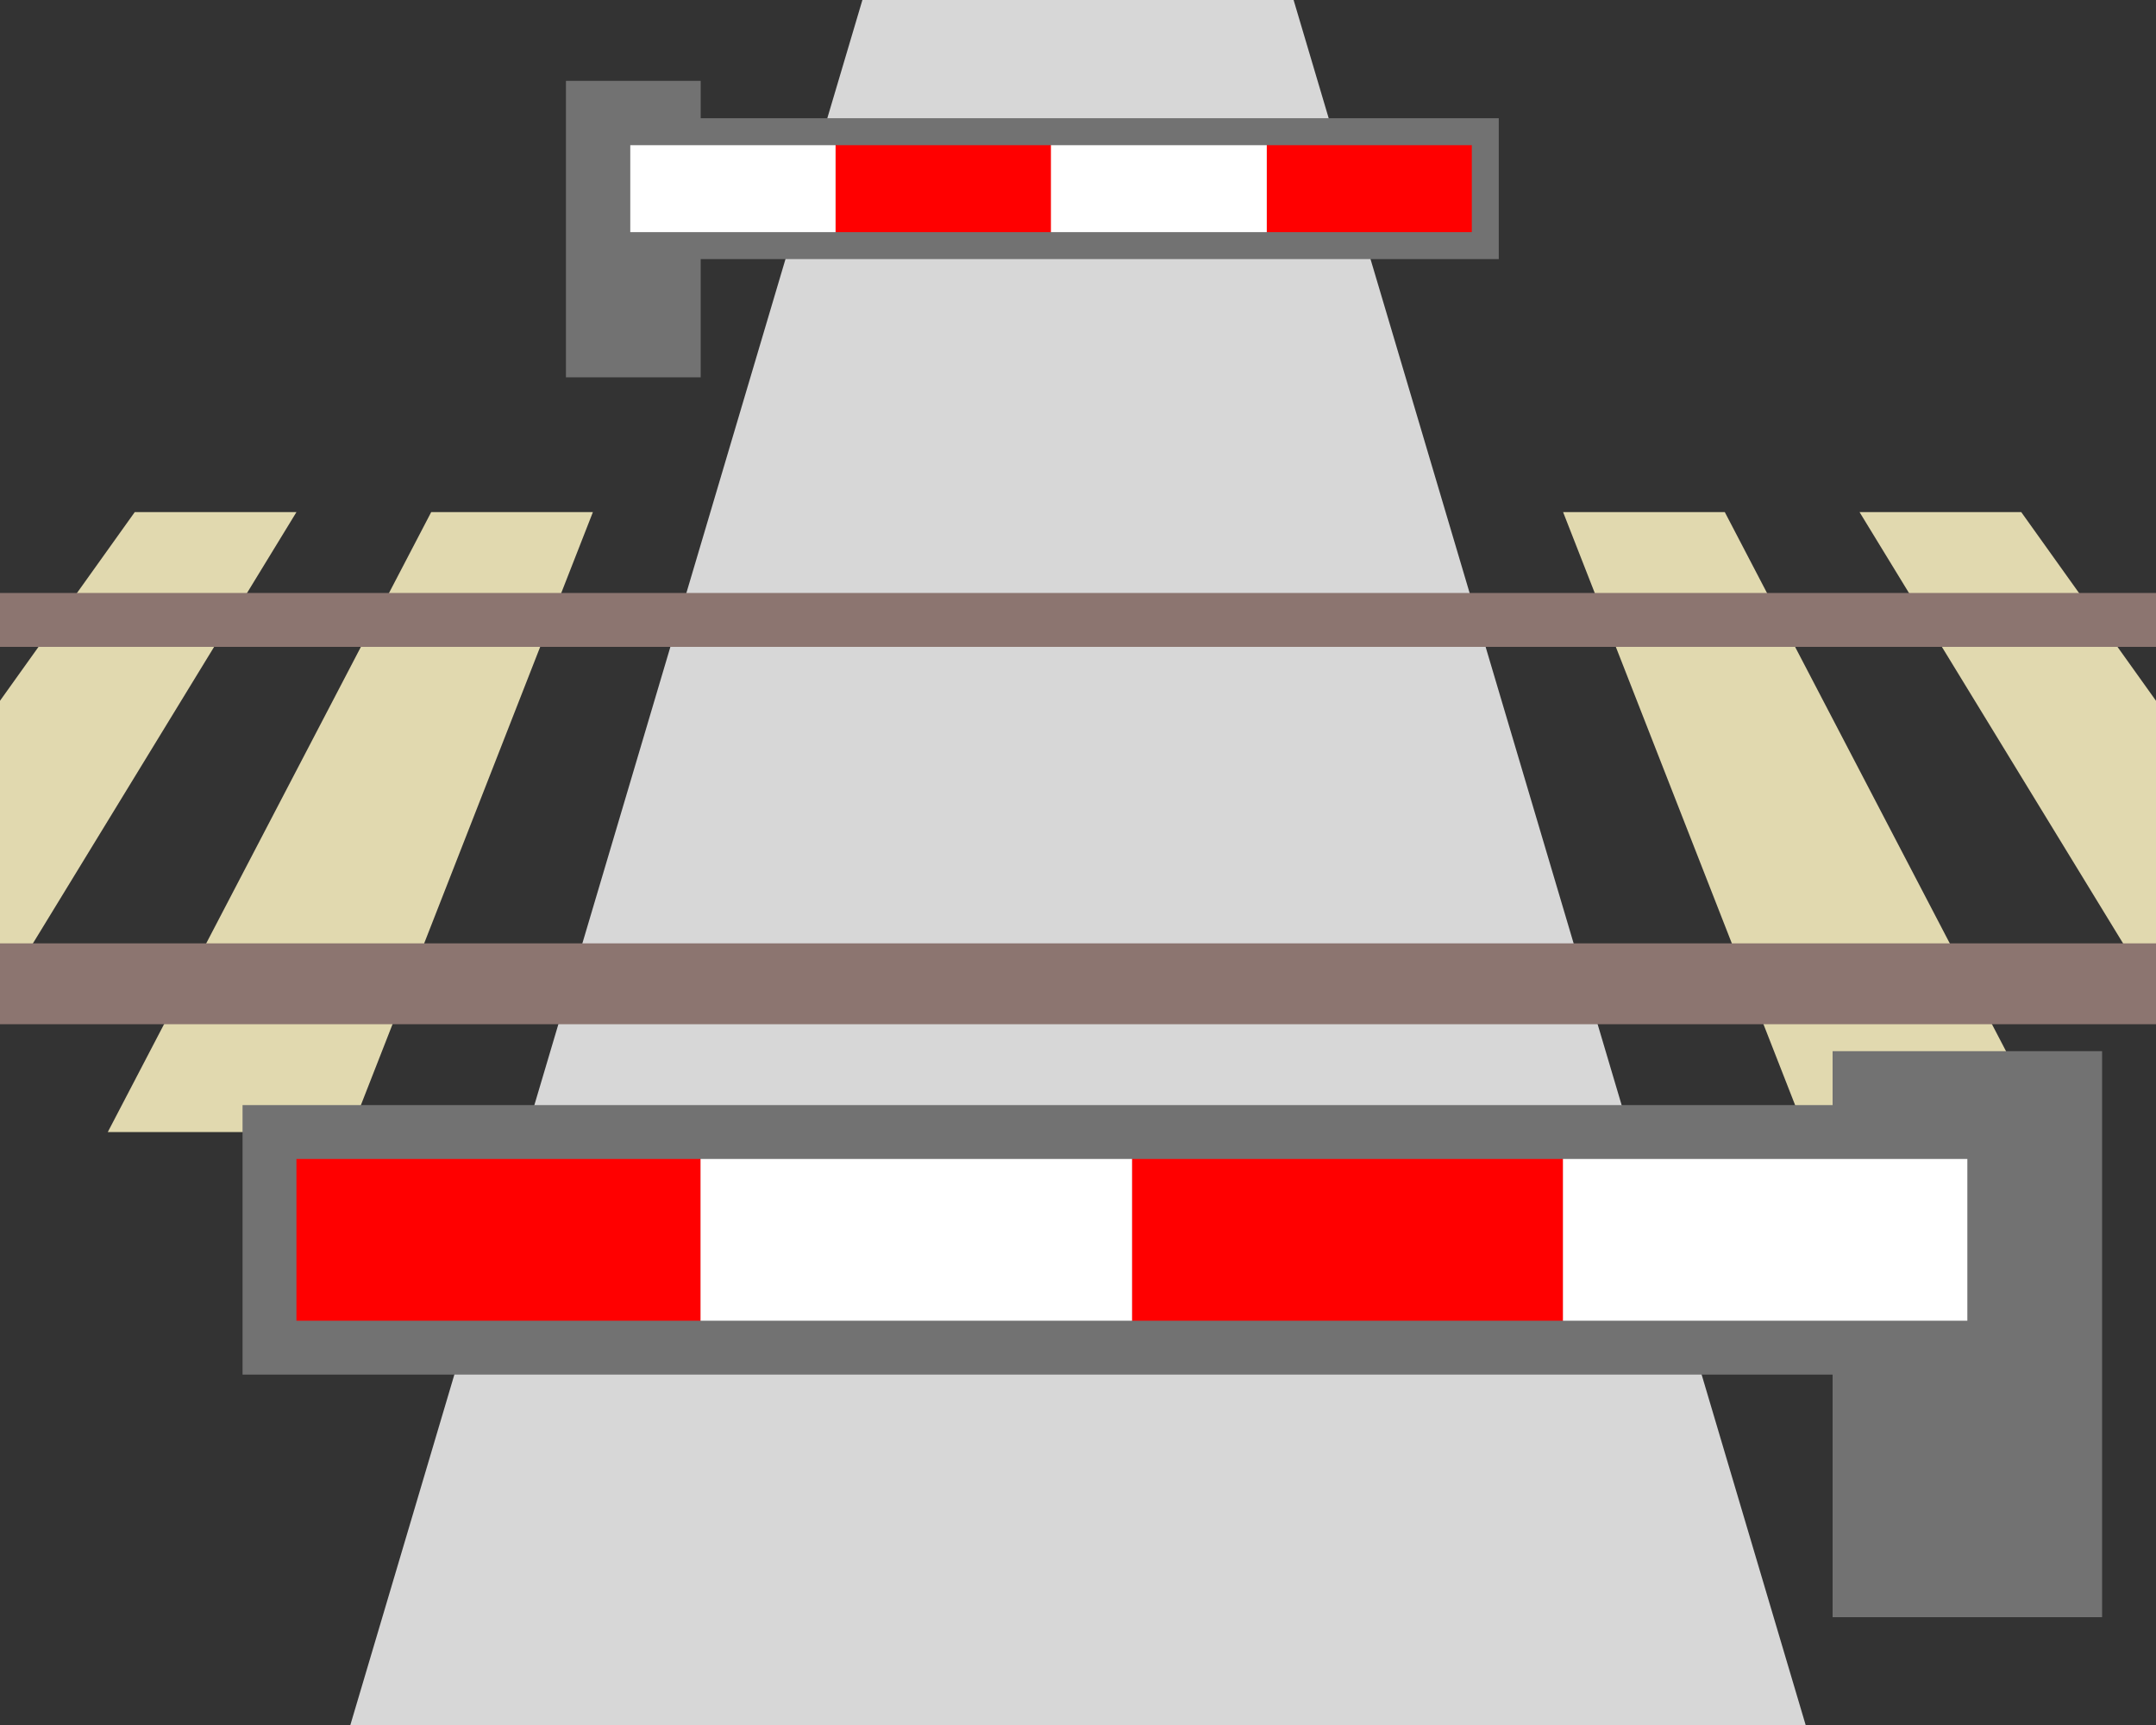 <?xml version="1.0" encoding="UTF-8" standalone="no"?>
<svg
   xmlns:dc="http://purl.org/dc/elements/1.1/"
   xmlns:cc="http://creativecommons.org/ns#"
   xmlns:rdf="http://www.w3.org/1999/02/22-rdf-syntax-ns#"
   xmlns:svg="http://www.w3.org/2000/svg"
   xmlns="http://www.w3.org/2000/svg"
   xmlns:sodipodi="http://sodipodi.sourceforge.net/DTD/sodipodi-0.dtd"
   xmlns:inkscape="http://www.inkscape.org/namespaces/inkscape"
   version="1.1"
   id="svg58"
   sodipodi:docname="railway_crossing_full.svg"
   inkscape:version="0.92.1 r15371"
   width="80"
   height="64">
  <rect width="100%" height="100%" fill="#333333" stroke="none"/>
  <defs
     id="defs62" />
  <sodipodi:namedview
     pagecolor="#ffffff"
     bordercolor="#666666"
     borderopacity="1"
     objecttolerance="10"
     gridtolerance="10"
     guidetolerance="10"
     inkscape:pageopacity="0"
     inkscape:pageshadow="2"
     inkscape:window-width="1920"
     inkscape:window-height="1017"
     id="namedview60"
     showgrid="false"
     inkscape:zoom="6.675088"
     inkscape:cx="8.7836433"
     inkscape:cy="23.557085"
     inkscape:window-x="-8"
     inkscape:window-y="-8"
     inkscape:window-maximized="1"
     inkscape:current-layer="svg58"
     fit-margin-top="0"
     fit-margin-left="0"
     fit-margin-right="0"
     fit-margin-bottom="0"
     inkscape:pagecheckerboard="false">
    <inkscape:grid
       type="xygrid"
       id="grid4517"
       empspacing="4" />
  </sodipodi:namedview>
  <path
     style="fill:#e1d9af"
     d="M 75,19 H 69 L 80,37 V 26 Z"
     id="polygon4-8"
     inkscape:connector-curvature="0"
     sodipodi:nodetypes="ccccc" />
  <path
     style="fill:#d7d7d7"
     d="M 32,0 H 48 L 67,64 H 13 Z"
     id="polygon2"
     inkscape:connector-curvature="0"
     sodipodi:nodetypes="ccccc" />
  <path
     style="fill:#e1d9af"
     d="m 5,19 h 6 L 0,37 V 26 Z"
     id="polygon4"
     inkscape:connector-curvature="0"
     sodipodi:nodetypes="ccccc" />
  <path
     style="fill:#e1d9af"
     d="m 16,19 h 6 L 13,42 H 4 Z"
     id="polygon6"
     inkscape:connector-curvature="0"
     sodipodi:nodetypes="ccccc" />
  <path
     style="fill:#e1d9af"
     d="m 64,19 h -6 l 9,23 h 9 z"
     id="polygon6-1"
     inkscape:connector-curvature="0"
     sodipodi:nodetypes="ccccc" />
  <path
     sodipodi:nodetypes="ccccc"
     inkscape:connector-curvature="0"
     id="polygon16"
     d="M 68,60 V 39 h 10 v 21 z"
     style="fill:#727272" />
  <path
     style="fill:#8c7570"
     d="m 0,22 h 80 v 2 H 0 Z"
     id="polygon12"
     inkscape:connector-curvature="0"
     sodipodi:nodetypes="ccccc" />
  <path
     style="fill:#8c7570"
     d="m 0,35 h 80 v 3 H 0 Z"
     id="polygon14"
     inkscape:connector-curvature="0"
     sodipodi:nodetypes="ccccc" />
  <rect
     x="42"
     y="42"
     height="8"
     width="16"
     id="rect32"
     style="fill:#ff0000" />
  <rect
     x="58"
     y="42"
     height="8"
     width="16"
     id="rect30"
     style="fill:#ffffff;fill-opacity:1" />
  <rect
     style="fill:#ff0000"
     id="rect32-2"
     width="16"
     height="8"
     y="42"
     x="10" />
  <rect
     style="fill:#ffffff;fill-opacity:1"
     id="rect30-1"
     width="16"
     height="8"
     y="42"
     x="26" />
  <rect
     y="42"
     x="10"
     height="8"
     width="64"
     id="rect4716"
     style="fill:none;fill-opacity:0.2;stroke:#727272;stroke-width:2;stroke-linecap:round;stroke-linejoin:miter;stroke-miterlimit:4;stroke-dasharray:none;stroke-dashoffset:0;stroke-opacity:1;paint-order:fill markers stroke" />
  <rect
     x="-39"
     y="5"
     height="4"
     width="8"
     id="rect32-3"
     style="fill:#ff0000;stroke-width:0.5"
     transform="scale(-1,1)" />
  <path
     sodipodi:nodetypes="ccccc"
     inkscape:connector-curvature="0"
     id="polygon16-0"
     d="M 26,14 V 3 h -5 v 11 z"
     style="fill:#727272;stroke-width:0.5" />
  <rect
     x="-31"
     y="5"
     height="4"
     width="8"
     id="rect30-5"
     style="fill:#ffffff;fill-opacity:1;stroke-width:0.5"
     transform="scale(-1,1)" />
  <rect
     style="fill:#ff0000;stroke-width:0.5"
     id="rect32-2-2"
     width="8"
     height="4"
     y="5"
     x="-55"
     transform="scale(-1,1)" />
  <rect
     style="fill:#ffffff;fill-opacity:1;stroke-width:0.5"
     id="rect30-1-0"
     width="8"
     height="4"
     y="5"
     x="-47"
     transform="scale(-1,1)" />
  <rect
     y="4.887"
     x="-55.113"
     height="4.225"
     width="32.226"
     id="rect4716-8"
     style="fill:none;fill-opacity:0.2;stroke:#727272;stroke-width:1;stroke-linecap:round;stroke-linejoin:miter;stroke-miterlimit:4;stroke-dasharray:none;stroke-dashoffset:0;stroke-opacity:1;paint-order:fill markers stroke"
     transform="scale(-1,1)" />
</svg>

